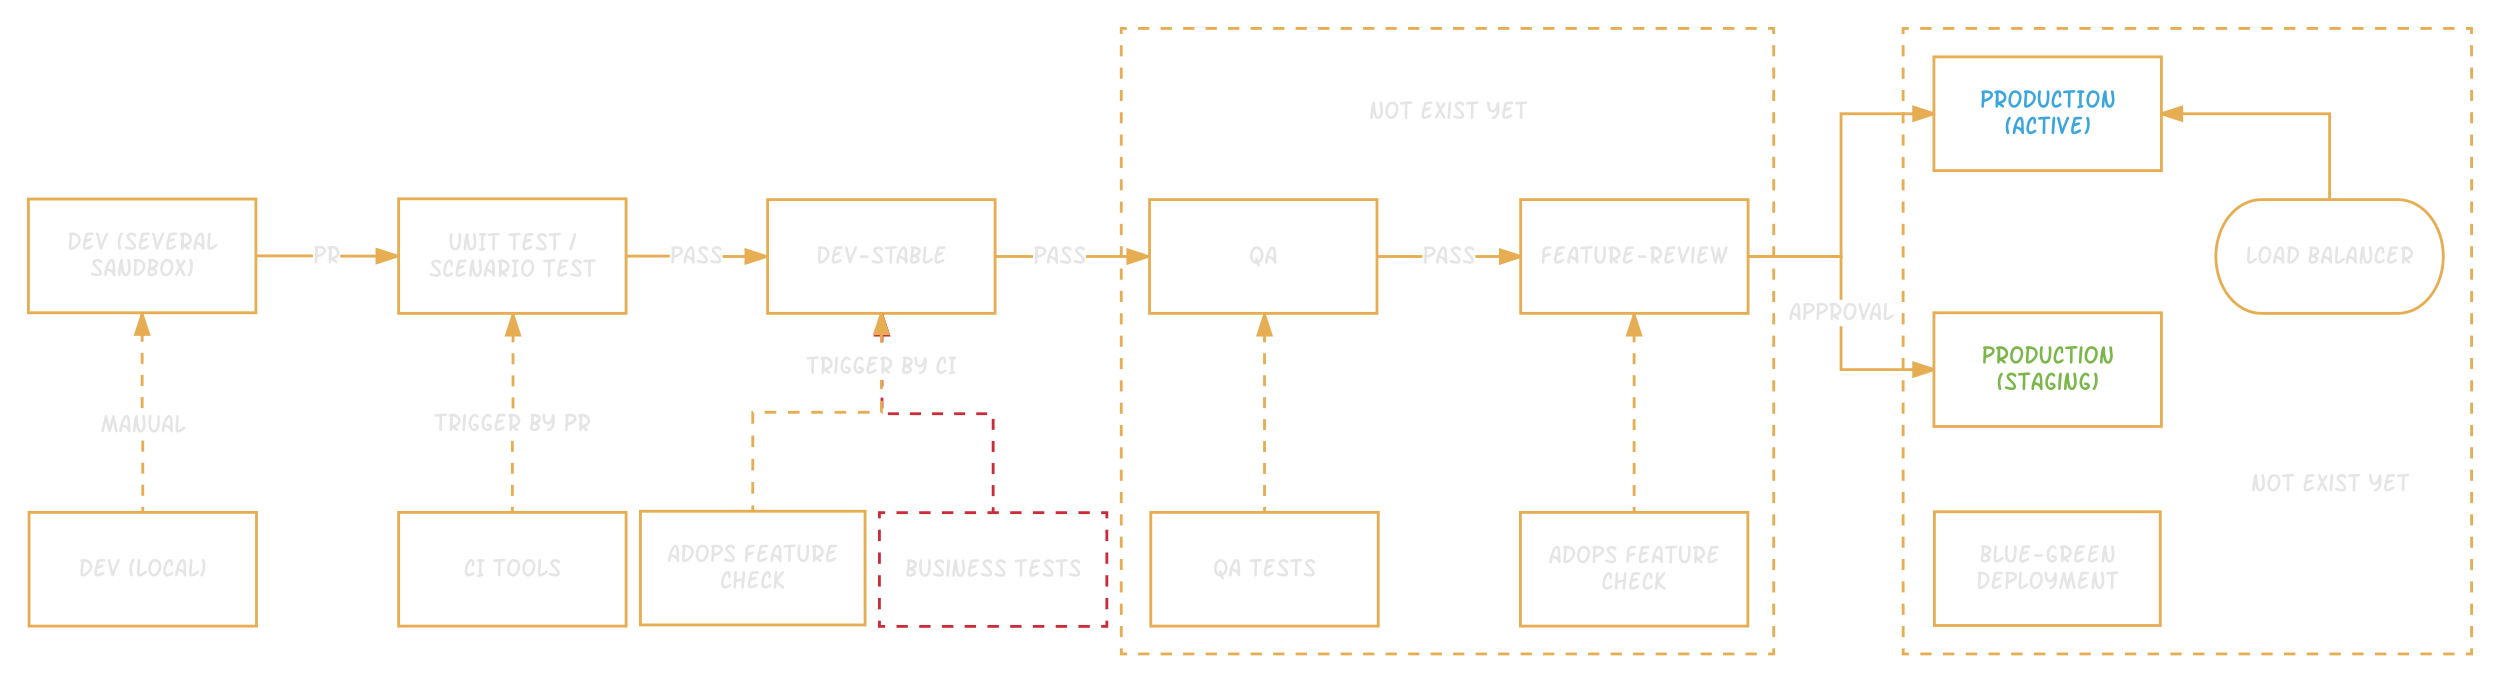 <svg xmlns="http://www.w3.org/2000/svg" xmlns:xlink="http://www.w3.org/1999/xlink" xmlns:lucid="lucid" width="1758.63" height="480"><g transform="translate(-1.369 -1.369)" lucid:page-tab-id="miXx32zx.Z2X"><path d="M790.1 21.37h459v440h-459z" fill="none"/><path d="M801.96 21.37h7.92m7.9 0h7.93m7.92 0h7.9m7.93 0h7.9m7.92 0h7.92m7.9 0h7.92m7.9 0h7.92m7.92 0h7.9m7.92 0h7.92m7.9 0h7.93m7.9 0h7.92m7.92 0h7.9m7.93 0h7.9m7.92 0h7.92m7.9 0h7.92m7.92 0h7.9m7.93 0h7.92m7.9 0h7.93m7.9 0h7.92m7.92 0h7.9m7.92 0h7.9m7.92 0h7.92m7.9 0h7.92m7.92 0h7.9m7.93 0h7.9m7.92 0h7.92m7.9 0h7.93m7.9 0h7.92m7.92 0h3.95v3.93m0 7.85V41m0 7.87v7.86m0 7.85v7.86m0 7.86v7.85m0 7.86v7.87m0 7.86v7.85m0 7.86v7.86m0 7.85V151m0 7.87v7.86m0 7.85v7.86m0 7.86v7.85m0 7.86v7.87m0 7.86v7.85m0 7.86v7.86m0 7.85V261m0 7.87v7.86m0 7.85v7.86m0 7.86v7.85m0 7.86v7.87m0 7.86v7.85m0 7.86v7.86m0 7.85V371m0 7.87v7.86m0 7.85v7.86m0 7.86v7.85m0 7.86v7.87m0 7.86v7.85m0 7.86v3.93h-3.96m-7.92 0h-7.9m-7.92 0h-7.92m-7.9 0h-7.93m-7.9 0h-7.92m-7.92 0h-7.9m-7.92 0h-7.9m-7.92 0h-7.92m-7.9 0h-7.92m-7.92 0h-7.9m-7.93 0h-7.9m-7.92 0h-7.92m-7.9 0h-7.92m-7.9 0h-7.92m-7.92 0h-7.9m-7.92 0h-7.92m-7.9 0h-7.92m-7.92 0h-7.9m-7.93 0h-7.9m-7.92 0h-7.92m-7.9 0h-7.92m-7.9 0h-7.92m-7.92 0h-7.9m-7.92 0h-7.92m-7.9 0h-7.93m-7.9 0h-7.92m-7.92 0h-7.9m-7.92 0h-7.9m-7.92 0h-7.92m-7.9 0h-3.97v-3.93m0-7.86v-7.85m0-7.86V426m0-7.85v-7.85m0-7.86v-7.86m0-7.85v-7.86m0-7.86v-7.85m0-7.85v-7.86m0-7.86v-7.85m0-7.86V316m0-7.85v-7.85m0-7.86v-7.86m0-7.85v-7.86m0-7.86v-7.85m0-7.85v-7.86m0-7.86v-7.85m0-7.86V206m0-7.85v-7.85m0-7.86v-7.86m0-7.85v-7.86m0-7.86v-7.85m0-7.85v-7.86m0-7.86v-7.85m0-7.86V96m0-7.85V80.3m0-7.86v-7.86m0-7.85v-7.86m0-7.86v-7.85m0-7.85v-3.93h3.95" stroke="#e7ad52" stroke-width="2" fill="none"/><path d="M1340.13 21.37H1740v440h-399.87z" fill="none"/><path d="M1352.13 21.37h8m8 0h8m8 0h8m7.98 0h8m8 0h8m8 0h8m8 0h8m8 0h8m8 0h7.98m8 0h8m8 0h8m8 0h8m7.98 0h8m8 0h8m8 0h8m8 0h8m7.98 0h8m8 0h8m8 0h8m8 0h8m7.98 0h8m8 0h8m8 0h8m8 0h7.98m8 0h4v3.93m0 7.85V41m0 7.87v7.86m0 7.85v7.86m0 7.86v7.85m0 7.86v7.87m0 7.86v7.85m0 7.86v7.86m0 7.85V151m0 7.87v7.86m0 7.85v7.86m0 7.86v7.85m0 7.86v7.87m0 7.86v7.85m0 7.86v7.86m0 7.85V261m0 7.87v7.86m0 7.85v7.86m0 7.86v7.85m0 7.86v7.87m0 7.86v7.85m0 7.86v7.86m0 7.85V371m0 7.87v7.86m0 7.85v7.86m0 7.86v7.85m0 7.86v7.87m0 7.86v7.85m0 7.86v3.93h-4m-8 0h-8m-8 0h-8m-8 0h-7.98m-8 0h-8m-8 0h-8m-8 0h-8m-7.98 0h-8m-8 0h-8m-8 0h-8m-8 0h-8m-7.98 0h-8m-8 0h-8m-8 0h-8m-8 0h-7.98m-8 0h-8m-8 0h-8m-8 0h-8m-8 0h-7.98m-8 0h-8m-8 0h-8m-8 0h-8m-7.98 0h-8m-8 0h-8m-8 0h-8m-8 0h-4v-3.93m0-7.86v-7.85m0-7.86V426m0-7.85v-7.85m0-7.86v-7.86m0-7.85v-7.86m0-7.86v-7.85m0-7.85v-7.86m0-7.86v-7.85m0-7.86V316m0-7.85v-7.85m0-7.86v-7.86m0-7.85v-7.86m0-7.86v-7.85m0-7.85v-7.86m0-7.86v-7.85m0-7.86V206m0-7.85v-7.85m0-7.86v-7.86m0-7.85v-7.86m0-7.86v-7.85m0-7.85v-7.86m0-7.86v-7.85m0-7.86V96m0-7.85V80.3m0-7.86v-7.86m0-7.85v-7.86m0-7.86v-7.85m0-7.85v-3.93h4M21.37 141.37h160v80h-160z" stroke="#e7ad52" stroke-width="2" fill="none"/><use xlink:href="#a" transform="matrix(1,0,0,1,26.369,146.369) translate(22.204 30.808)"/><use xlink:href="#b" transform="matrix(1,0,0,1,26.369,146.369) translate(56.64 30.808)"/><use xlink:href="#c" transform="matrix(1,0,0,1,26.369,146.369) translate(38.24 49.396)"/><path d="M281.8 141.24h160v80.57h-160z" stroke="#e7ad52" stroke-width="2" fill="none"/><use xlink:href="#d" transform="matrix(1,0,0,1,286.813,146.244) translate(29.741 31.308)"/><use xlink:href="#e" transform="matrix(1,0,0,1,286.813,146.244) translate(71.691 31.308)"/><use xlink:href="#f" transform="matrix(1,0,0,1,286.813,146.244) translate(114.573 31.308)"/><use xlink:href="#g" transform="matrix(1,0,0,1,286.813,146.244) translate(16.188 49.896)"/><use xlink:href="#h" transform="matrix(1,0,0,1,286.813,146.244) translate(96.221 49.896)"/><path d="M810.02 141.8h160v80h-160z" stroke="#e7ad52" stroke-width="2" fill="none"/><use xlink:href="#i" transform="matrix(1,0,0,1,815.018,146.813) translate(65.042 40.102)"/><path d="M1071.08 141.8h160v80h-160z" stroke="#e7ad52" stroke-width="2" fill="none"/><use xlink:href="#j" transform="matrix(1,0,0,1,1076.081,146.813) translate(8.999 40.102)"/><path d="M1361.8 41.37h160v80h-160z" stroke="#e7ad52" stroke-width="2" fill="none"/><use xlink:href="#k" transform="matrix(1,0,0,1,1366.813,46.369) translate(27.218 30.808)"/><use xlink:href="#l" transform="matrix(1,0,0,1,1366.813,46.369) translate(44.322 49.396)"/><path d="M1361.8 221.37h160v80h-160z" stroke="#e7ad52" stroke-width="2" fill="none"/><use xlink:href="#m" transform="matrix(1,0,0,1,1366.813,226.369) translate(28.405 30.808)"/><use xlink:href="#n" transform="matrix(1,0,0,1,1366.813,226.369) translate(38.754 49.396)"/><path d="M280.8 180.53v2h-40.08v-2zm-99.43 1.84v-2h40.1v2z" fill="#e7ad52"/><path fill="#e7ad52"/><path d="M280.8 181.53l-14.25 4.63v-9.27z" fill="#e7ad52"/><path d="M281.8 180.8v1.46l-16.25 5.28v-12.02zm-14.25 4l10.03-3.27-10.03-3.26z" fill="#e7ad52"/><use xlink:href="#o" transform="matrix(1,0,0,1,221.458,172.154) translate(0 14.396)"/><path d="M1001.9 182.8h-31.88v-2h31.9zm69.18 0h-31.9v-2h31.9z" fill="#e7ad52"/><path fill="#e7ad52"/><path d="M1071.08 181.8l-14.27 4.65v-9.27z" fill="#e7ad52"/><path d="M1071.08 180.76v2.1l-15.27 4.97V175.8zm-13.27 4.3l10.04-3.25-10.03-3.25z" fill="#e7ad52"/><use xlink:href="#p" transform="matrix(1,0,0,1,1001.912,172.519) translate(0 14.396)"/><path d="M1231.08 181.8h65.37V81.38h65.36" stroke="#e7ad52" stroke-width="2" fill="none"/><path fill="#e7ad52"/><path d="M1361.8 81.37L1347.56 86v-9.27z" fill="#e7ad52"/><path d="M1361.8 80.32v2.1l-15.25 4.96V75.36zm-13.25 4.3l10.03-3.25-10.03-3.26zM1297.45 260.37h64.36v2h-66.35V230.9h2zm0-48.07h-2v-29.5h-64.37v-2h66.37z" fill="#e7ad52"/><path fill="#e7ad52"/><path d="M1361.8 261.37l-14.25 4.63v-9.27z" fill="#e7ad52"/><path d="M1361.8 260.32v2.1l-15.25 4.96v-12.02zm-13.25 4.3l10.03-3.25-10.03-3.26z" fill="#e7ad52"/><use xlink:href="#q" transform="matrix(1,0,0,1,1259.485,212.297) translate(0 14.396)"/><path d="M541.37 141.8h160v80h-160z" stroke="#e7ad52" stroke-width="2" fill="none"/><use xlink:href="#r" transform="matrix(1,0,0,1,546.369,146.813) translate(29.108 40.102)"/><path d="M540.37 180.8v2h-30.7v-2zm-98.56 1.73v-2h30.7v2z" fill="#e7ad52"/><path fill="#e7ad52"/><path d="M540.37 181.8l-14.27 4.65v-9.27z" fill="#e7ad52"/><path d="M541.37 181.1v1.44l-16.27 5.3V175.8zm-14.27 3.97l10.03-3.26-10.03-3.25z" fill="#e7ad52"/><use xlink:href="#s" transform="matrix(1,0,0,1,472.511,172.377) translate(0 14.396)"/><path d="M728.07 182.8h-26.7v-2h26.7zm80.95 0h-43.68v-2h43.68z" fill="#e7ad52"/><path fill="#e7ad52"/><path d="M809.02 181.8l-14.27 4.65v-9.27z" fill="#e7ad52"/><path d="M810.02 181.1v1.44l-16.27 5.3V175.8zm-14.27 3.97l10.03-3.26-10.03-3.25z" fill="#e7ad52"/><use xlink:href="#p" transform="matrix(1,0,0,1,728.069,172.519) translate(0 14.396)"/><path d="M1688.13 141.8c17.68 0 32 17.92 32 40 0 22.1-14.32 40-32 40h-96c-17.67 0-32-17.9-32-40 0-22.08 14.33-40 32-40z" stroke="#e7ad52" stroke-width="2" fill="none"/><use xlink:href="#t" transform="matrix(1,0,0,1,1565.132,146.813) translate(15.867 40.102)"/><use xlink:href="#u" transform="matrix(1,0,0,1,1565.132,146.813) translate(59.268 40.102)"/><path d="M1640.13 141.8V81.38H1521.8" stroke="#e7ad52" stroke-width="2" fill="none"/><path fill="#e7ad52"/><path d="M1536.08 86l-14.27-4.63 14.28-4.64z" fill="#e7ad52"/><path d="M1537.08 87.38l-15.27-4.96v-2.1l15.28-4.96zm-12.03-6l10.03 3.25V78.1z" fill="#e7ad52"/><path d="M21.8 361.8h160v80h-160z" stroke="#e7ad52" stroke-width="2" fill="none"/><use xlink:href="#a" transform="matrix(1,0,0,1,26.813,366.813) translate(29.89 40.102)"/><use xlink:href="#v" transform="matrix(1,0,0,1,26.813,366.813) translate(64.326 40.102)"/><path d="M102.8 361.8h-2v-3.87h2zm0-11.64h-2v-7.78h2zm0-15.55h-2v-7.76h2zm0-15.53h-2v-7.77h2zm-.43-30.64h-2v-7.77h2zm0-15.55h-2v-7.77h2zm0-15.54h-2v-7.77h2zm0-15.54h-2v-7.77h2zm0-15.55h-2v-3.88h2z" fill="#e7ad52"/><path fill="#e7ad52"/><path d="M106 236.63h-9.27l4.64-14.26z" fill="#e7ad52"/><path d="M107.38 237.63H95.36l5.28-16.26h1.46zm-9.27-2h6.53l-3.26-10.02z" fill="#e7ad52"/><use xlink:href="#w" transform="matrix(1,0,0,1,71.821,291.188) translate(0 14.396)"/><path d="M281.8 361.8h160v80h-160z" stroke="#e7ad52" stroke-width="2" fill="none"/><use xlink:href="#x" transform="matrix(1,0,0,1,286.813,366.813) translate(40.723 40.102)"/><use xlink:href="#y" transform="matrix(1,0,0,1,286.813,366.813) translate(61.078 40.102)"/><path d="M362.8 361.8h-2v-3.86h2zm0-11.6h-2v-7.75h2zm0-15.5h-2v-7.75h2zm0-15.5h-2v-7.74h2zm.46-30.53h-2v-7.75h2zm0-15.5h-2v-7.74h2zm0-15.5h-2v-7.74h2zm0-15.48h-2v-7.76h2zm0-15.5h-2v-3.88h2z" fill="#e7ad52"/><path fill="#e7ad52"/><path d="M366.9 237.1h-9.28l4.64-14.28z" fill="#e7ad52"/><path d="M368.27 238.1h-12.02l5.28-16.3h1.45zm-9.27-2h6.52l-3.26-10.04z" fill="#e7ad52"/><use xlink:href="#z" transform="matrix(1,0,0,1,306.653,290.271) translate(0 14.396)"/><use xlink:href="#A" transform="matrix(1,0,0,1,306.653,290.271) translate(66.577 14.396)"/><use xlink:href="#B" transform="matrix(1,0,0,1,306.653,290.271) translate(91.055 14.396)"/><path d="M620 362h160v80H620z" fill="none"/><path d="M632 362h8m8 0h8m8 0h8m8 0h8m8 0h8m8 0h8m8 0h8m8 0h8m8 0h8m8 0h4v4m0 8v8m0 8v8m0 8v8m0 8v8m0 8v4h-4m-8 0h-8m-8 0h-8m-8 0h-8m-8 0h-8m-8 0h-8m-8 0h-8m-8 0h-8m-8 0h-8m-8 0h-8m-8 0h-4v-4m0-8v-8m0-8v-8m0-8v-8m0-8v-8m0-8v-4h4" stroke="#c92d39" stroke-width="2" fill="none"/><use xlink:href="#C" transform="matrix(1,0,0,1,625,367) translate(12.91 40.102)"/><use xlink:href="#D" transform="matrix(1,0,0,1,625,367) translate(89.902 40.102)"/><path d="M701 362h-2v-3.88h2zm0-11.64h-2v-7.77h2zm0-15.53h-2v-7.76h2zm0-15.53h-2v-7.76h2zm0-15.52h-2V296h2zm-5.16-10.37h-7.76v-2h7.76zm-15.52 0h-7.77v-2h7.77zm-15.53 0h-7.77v-2h7.76zm-15.54 0h-7.76v-2h7.76zm-15.52 0h-7.77v-2h7.77zm-10.93-4.6h-2v-7.76h2zm0-15.52h-2v-4.64h2zm0-23.23h-2V250h2zm0-7.83h-2v-7.76h2zm0-15.52h-2v-3.9h2z" fill="#c92d39"/><path fill="#c92d39"/><path d="M626.45 237.08h-9.27l4.63-14.27z" fill="#c92d39"/><path d="M627.83 238.08H615.8l5.3-16.27h1.44zm-9.28-2h6.52l-3.26-10.03z" fill="#c92d39"/><path d="M810.9 361.8h160v80h-160z" stroke="#e7ad52" stroke-width="2" fill="none"/><use xlink:href="#E" transform="matrix(1,0,0,1,815.907,366.813) translate(38.811 40.102)"/><use xlink:href="#F" transform="matrix(1,0,0,1,815.907,366.813) translate(64.018 40.102)"/><path d="M890.9 361.8v-139" fill="none"/><path d="M890.9 361.8v-3.85m0-7.72v-7.72m0-7.7v-7.74m0-7.72v-7.72m0-7.72v-7.73m0-7.72v-7.72m0-7.72v-7.7m0-7.74v-7.72m0-7.72v-7.72m0-7.73v-3.86" stroke="#e7ad52" stroke-width="2" fill="none"/><path fill="#e7ad52"/><path d="M895.54 237.08h-9.27l4.64-14.27z" fill="#e7ad52"/><path d="M896.92 238.08H884.9l5.28-16.27h1.45zm-9.27-2h6.52l-3.26-10.03z" fill="#e7ad52"/><path d="M1070.9 361.8h160v80h-160z" stroke="#e7ad52" stroke-width="2" fill="none"/><use xlink:href="#G" transform="matrix(1,0,0,1,1075.907,366.813) translate(14.799 30.808)"/><use xlink:href="#H" transform="matrix(1,0,0,1,1075.907,366.813) translate(68.615 30.808)"/><use xlink:href="#I" transform="matrix(1,0,0,1,1075.907,366.813) translate(51.942 49.396)"/><path d="M1150.9 361.8v-139" fill="none"/><path d="M1150.9 361.8v-3.85m0-7.72v-7.72m0-7.7v-7.74m0-7.72v-7.72m0-7.72v-7.73m0-7.72v-7.72m0-7.72v-7.7m0-7.74v-7.72m0-7.72v-7.72m0-7.73v-3.86" stroke="#e7ad52" stroke-width="2" fill="none"/><path fill="#e7ad52"/><path d="M1155.54 237.08h-9.27l4.64-14.27z" fill="#e7ad52"/><path d="M1156.92 238.08h-12.02l5.28-16.27h1.45zm-9.27-2h6.52l-3.26-10.03z" fill="#e7ad52"/><path d="M1362.13 361.37h158.9v80h-158.9z" stroke="#e7ad52" stroke-width="2" fill="none"/><g><use xlink:href="#J" transform="matrix(1,0,0,1,1367.132,366.369) translate(26.538 30.808)"/><use xlink:href="#K" transform="matrix(1,0,0,1,1367.132,366.369) translate(24.341 49.396)"/></g><path d="M940.65 39h158.9v82h-158.9z" fill="none"/><g><use xlink:href="#L" transform="matrix(1,0,0,1,945.649,44) translate(18.637 41.102)"/><use xlink:href="#M" transform="matrix(1,0,0,1,945.649,44) translate(54.672 41.102)"/><use xlink:href="#N" transform="matrix(1,0,0,1,945.649,44) translate(101.201 41.102)"/></g><path d="M451.9 361h158v80h-158z" stroke="#e7ad52" stroke-width="2" fill="none"/><g><use xlink:href="#G" transform="matrix(1,0,0,1,456.907,366) translate(13.799 30.808)"/><use xlink:href="#H" transform="matrix(1,0,0,1,456.907,366) translate(67.615 30.808)"/><use xlink:href="#I" transform="matrix(1,0,0,1,456.907,366) translate(50.942 49.396)"/></g><path d="M531.9 361h-2v-4.1h2zm0-12.3h-2v-8.2h2zm0-16.4h-2v-8.2h2zm0-16.4h-2v-8.2h2zm-.87-24.5h.88v8.1h-2v-9.1h1.13zm16.4 1h-8.2v-2h8.2zm16.4 0h-8.2v-2h8.2zm16.4 0h-8.2v-2h8.2zm16.4 0h-8.2v-2h8.2zm16.42 0h-8.2v-2h8.2zm9.32 0h-1.12v-1h-.88v-8.07h2zm0-17.28h-2v-6.48h2zm0-32.8h-2v-8.2h2zm0-16.4h-2v-4.1h2z" fill="#e7ad52"/><path fill="#e7ad52"/><path d="M626 236.08h-9.27l4.64-14.27z" fill="#e7ad52"/><path d="M627.38 237.08h-12.02l4.96-15.27h2.1zm-9.27-2h6.53l-3.26-10.03z" fill="#e7ad52"/><g><use xlink:href="#z" transform="matrix(1,0,0,1,568.31,250.047) translate(0 14.396)"/><use xlink:href="#A" transform="matrix(1,0,0,1,568.31,250.047) translate(66.577 14.396)"/><use xlink:href="#O" transform="matrix(1,0,0,1,568.31,250.047) translate(91.055 14.396)"/></g><path d="M1561.1 301H1720v82h-158.9z" fill="none"/><g><use xlink:href="#L" transform="matrix(1,0,0,1,1566.111,306) translate(18.637 41.102)"/><use xlink:href="#M" transform="matrix(1,0,0,1,1566.111,306) translate(54.672 41.102)"/><use xlink:href="#N" transform="matrix(1,0,0,1,1566.111,306) translate(101.201 41.102)"/></g><defs><path fill="#e5e5e5" d="M387-1365c369 0 678 217 678 573 0 172-83 346-249 522C647-90 478 0 307 0 194 0 137-80 137-239c0-257 30-558 68-915-53-11-80-43-80-95 0-56 32-93 97-108 26-6 81-8 165-8zm21 204c-15 76-47 491-72 917 0 13 1 27 2 41 116-22 231-92 346-210 120-123 180-241 180-355-1-196-67-277-209-343-74-35-157-50-247-50" id="P"/><path fill="#e5e5e5" d="M369 0C201 0 119-119 119-294c0-119 26-272 77-457 80-290 99-377 125-524 7-13 27-26 60-41 71-33 211-49 419-49 129 0 193 36 193 107 0 50-48 105-99 101-142-10-258-9-397 20-11 59-34 158-69 297 146-57 246-85 301-85 53 0 100 43 100 96 0 43-23 80-73 99-127 49-178 54-389 129-29 119-44 224-44 314 0 58 10 87 30 87 66 0 151-30 256-90s173-91 205-91c50 0 101 49 101 99 0 30-19 57-51 87C794-129 500 0 369 0" id="Q"/><path fill="#e5e5e5" d="M925-1365c52 0 103 46 101 97 0 23-38 113-113 270-125 261-227 519-304 774-21 71-38 117-49 139-29 57-63 85-104 85-109-1-156-321-181-456-30-165-184-659-203-805-7-52 44-104 97-104 40 0 72 25 99 73 46 84 66 250 92 370 23 106 68 262 121 471 71-167 173-418 306-754 20-51 35-86 46-104 25-37 55-56 92-56" id="R"/><g id="a"><use transform="matrix(0.009,0,0,0.009,0,0)" xlink:href="#P"/><use transform="matrix(0.009,0,0,0.009,9.958,0)" xlink:href="#Q"/><use transform="matrix(0.009,0,0,0.009,19.74,0)" xlink:href="#R"/></g><path fill="#e5e5e5" d="M430-1365c53 0 103 46 101 99 6 2-144 293-135 283-45 115-67 263-67 445 0 89 34 260 81 437C412-48 357 0 305 0 176 0 126-356 126-531c0-295 57-536 171-723 45-74 89-111 133-111" id="S"/><path fill="#e5e5e5" d="M196-1063c0-251 371-378 608-255 71 37 119 87 150 151 35 73-14 152-87 150-26 0-63-25-111-73s-102-72-162-72c-72 0-200 37-200 99 0 43 47 111 142 203 145 142 234 232 266 271 95 116 142 225 142 328C944-95 791 0 613 0 494 0 170-60 118-111c-29-29-48-55-48-87-1-69 67-120 140-92h-2c162 59 305 89 429 89 69 0 104-25 104-75 0-69-47-151-142-245-86-86-177-167-261-254-98-100-142-199-142-288" id="T"/><path fill="#e5e5e5" d="M432-1365c342 0 623 232 623 568 0 219-132 374-395 466 145 90 217 167 217 230 0 52-52 98-104 96-17 0-39-10-66-29-90-65-203-166-304-203v78C403-53 368 0 299 0c-53 0-99-44-99-97v-374c17-145 25-361 25-650-2 5-10 7-24 7-53 2-99-46-99-99 0-112 194-152 330-152zm257 786c221-128 209-317 21-469-89-71-178-111-268-119-1 97-2 329-2 698 90-27 172-66 249-110" id="U"/><path fill="#e5e5e5" d="M922-654c-9 182 20 369 29 555 5 90-140 139-183 58-2-3-13-31-31-85-54-160-191-263-414-306-19 75-30 243-58 360-12 50-51 72-98 72-55 0-99-53-99-108 1-366 195-896 360-1117 69-92 141-140 222-140 182 0 273 207 273 621 0 19 1 49-1 90zM724-476v-400c-20-103-13-145-35-225-11-40-25-60-40-60-32 0-83 65-154 195-56 103-99 215-130 336 137 27 256 79 359 154" id="V"/><path fill="#e5e5e5" d="M759-451c68-46 151 19 151 87 0 27-17 54-48 86C767-182 491 0 329 0 186 0 114-109 114-326c0-169 46-507 46-695 0-139-8-341 120-344 53-2 103 46 101 99-4-2-27 472-40 636-16 198-27 312-27 343 0 57 11 86 32 86 61 0 169-62 325-185 19-16 49-38 88-65" id="W"/><g id="b"><use transform="matrix(0.009,0,0,0.009,0,0)" xlink:href="#S"/><use transform="matrix(0.009,0,0,0.009,5.52,0)" xlink:href="#T"/><use transform="matrix(0.009,0,0,0.009,14.924,0)" xlink:href="#Q"/><use transform="matrix(0.009,0,0,0.009,24.706,0)" xlink:href="#R"/><use transform="matrix(0.009,0,0,0.009,34.11,0)" xlink:href="#Q"/><use transform="matrix(0.009,0,0,0.009,43.893,0)" xlink:href="#U"/><use transform="matrix(0.009,0,0,0.009,53.719,0)" xlink:href="#V"/><use transform="matrix(0.009,0,0,0.009,63.105,0)" xlink:href="#W"/></g><path fill="#e5e5e5" d="M829-1263c0-55 42-106 96-102 141 10 133 224 150 372 25 219 36 341 36 365 0 117-18 227-55 328C983-97 875 5 732 5 532 5 402-187 343-570c-16 123-24 243-24 360C319-70 282 0 207 0c-53 0-99-44-99-97 0-315 85-1025 186-1197 27-46 56-71 93-71 53 0 88 33 105 99 5 21 8 92 8 213 0 153 26 313 55 481 43 253 101 379 172 379 116 0 183-303 183-438 0-120-81-513-81-632" id="X"/><path fill="#e5e5e5" d="M111-254c0-80 75-479 73-483 3-23 17-167 40-434-41-20-62-51-62-94 0-67 48-100 145-100 431 0 647 127 647 380 0 161-86 280-258 359 120 81 180 177 180 290 0 173-116 256-272 302C530-12 459 0 391 0 204 0 111-85 111-254zm642-722c0-105-210-177-326-186-9 140-24 282-43 426 246-59 369-139 369-240zm-77 638c-27-89-136-153-326-193-27 162-48 229-34 323 82 18 157 3 237-24 75-26 116-61 123-106" id="Y"/><path fill="#e5e5e5" d="M609-1364c323 0 519 229 519 557 0 183-51 357-152 522C860-95 716 0 544 0 271 0 97-283 97-570c0-191 38-362 113-512 95-188 228-282 399-282zm319 550c0-231-116-347-349-347-81 0-151 81-210 243-48 132-72 248-72 348 0 161 47 272 142 333 35 23 69 34 100 34 113 0 208-76 287-229 68-131 102-258 102-382" id="Z"/><path fill="#e5e5e5" d="M172-1273c0-51 55-92 106-92 37 0 64 24 92 68 37 59 126 327 147 375 45-73 86-148 133-220 69-105 130-155 174-155 52 0 105 52 103 104-20 75-241 385-311 490 18 36 85 160 200 372 65 118 97 196 97 234 1 55-42 97-97 97-43 0-105-70-183-212-15-28-60-122-136-281-43 69-136 292-221 411-25 35-56 50-87 50-84 0-113-73-88-151 12-39 108-216 290-529-146-314-219-501-219-561" id="aa"/><path fill="#e5e5e5" d="M218-1263c0-53 53-102 105-102 66 0 117 71 145 216 71 369 11 792-142 1038C281-38 239 0 196 0 144 0 87-46 92-99c2-26 67-122 87-155 105-188 159-578 72-860-24-76-33-126-33-149" id="ab"/><g id="c"><use transform="matrix(0.009,0,0,0.009,0,0)" xlink:href="#T"/><use transform="matrix(0.009,0,0,0.009,9.404,0)" xlink:href="#V"/><use transform="matrix(0.009,0,0,0.009,18.791,0)" xlink:href="#X"/><use transform="matrix(0.009,0,0,0.009,29.549,0)" xlink:href="#P"/><use transform="matrix(0.009,0,0,0.009,39.507,0)" xlink:href="#Y"/><use transform="matrix(0.009,0,0,0.009,48.63,0)" xlink:href="#Z"/><use transform="matrix(0.009,0,0,0.009,58.992,0)" xlink:href="#aa"/><use transform="matrix(0.009,0,0,0.009,67.975,0)" xlink:href="#ab"/></g><path fill="#e5e5e5" d="M806-1260c0-54 39-105 95-105 43 0 76 24 99 73 18 39 27 131 27 277 0 274-20 484-61 631C894-128 756 0 553 0 384 0 262-90 188-270c-51-126-77-289-77-488 0-289 18-467 53-534 26-49 59-73 99-73 53 0 105 52 99 104-14 128-48 300-48 513 0 128 14 239 41 332 41 144 108 216 201 216 105 0 180-98 226-293 29-124 44-265 44-422 0-66-20-279-20-345" id="ac"/><path fill="#e5e5e5" d="M828-1263c0-55 41-106 95-102 140 10 133 224 150 372 25 219 36 341 36 365 0 117-18 227-54 328C982-97 873 5 730 5 530 5 400-187 341-570c-16 123-24 243-24 360C317-70 280 0 205 0c-53 0-99-44-99-97 0-314 85-1024 186-1197 27-46 56-71 94-71 52 0 87 33 104 99 5 21 8 92 8 213 0 153 26 313 55 481 43 253 101 379 172 379 116 0 183-303 183-438 0-120-80-513-80-632" id="ad"/><path fill="#e5e5e5" d="M203-1149c-53 2-102-44-102-97 0-81 83-121 249-121 26 1 80 3 114 2 148 0 222 37 222 111 0 53-48 102-101 100-20 0-52-3-97-8-28 489-22 541-22 947 76-15 142 28 142 94 0 49-23 87-72 99-75 18-199 39-326 61-50 9-91-53-91-102 0-61 53-101 159-120-24-480-18-487 7-976-34 7-61 10-82 10" id="ae"/><path fill="#e5e5e5" d="M46-1227c0-128 188-119 328-120 79-1 391-35 488-35 99 0 148 35 148 105 0 65-48 98-145 98-76 0-153 3-232 8 1 179-14 796-13 976C622-79 604-4 510 0c-53 2-99-44-99-97v-270c21-312 24-505 22-785-143 13-240 20-291 20-64 0-96-32-96-95" id="af"/><g id="d"><use transform="matrix(0.009,0,0,0.009,0,0)" xlink:href="#ac"/><use transform="matrix(0.009,0,0,0.009,9.993,0)" xlink:href="#ad"/><use transform="matrix(0.009,0,0,0.009,20.716,0)" xlink:href="#ae"/><use transform="matrix(0.009,0,0,0.009,27.378,0)" xlink:href="#af"/></g><path fill="#e5e5e5" d="M362 0C195 0 113-120 113-294c0-119 25-272 76-457 80-290 99-377 125-524 7-13 27-26 60-41 71-33 211-49 420-49 128 0 192 36 192 107 0 50-48 105-99 101-142-10-258-9-397 20-11 59-33 158-68 297 145-57 245-85 300-85 53 0 101 43 101 96 0 43-23 79-74 99-127 49-178 54-389 129-29 119-44 224-44 314 0 58 10 87 30 87 66 0 151-30 256-90s173-91 205-91c51 0 101 49 101 99 0 30-19 57-51 87C788-129 492 0 362 0" id="ag"/><path fill="#e5e5e5" d="M196-1063c0-251 371-378 608-255 71 37 119 87 150 151 35 73-14 152-87 150-26 0-63-25-111-73s-102-72-162-72c-72 0-200 37-200 99 0 43 47 111 142 203 145 142 234 232 266 271 95 116 142 225 142 328C944-95 791 0 613 0 494 0 170-60 118-111c-29-29-48-55-48-87-1-69 67-120 140-92h-2c162 59 305 89 429 89 69 0 104-25 104-75 0-69-47-151-142-245-86-86-177-167-261-254-98-100-142-199-142-288" id="ah"/><g id="e"><use transform="matrix(0.009,0,0,0.009,0,0)" xlink:href="#af"/><use transform="matrix(0.009,0,0,0.009,9.281,0)" xlink:href="#ag"/><use transform="matrix(0.009,0,0,0.009,18.923,0)" xlink:href="#ah"/><use transform="matrix(0.009,0,0,0.009,28.31,0)" xlink:href="#af"/></g><path fill="#e5e5e5" d="M497-1365c50 0 101 53 99 102C621-1286 247-19 246-72c-25 48-57 72-94 72C103 0 48-41 48-92c0-33 18-110 53-231 48-167 138-465 271-894 5-16 12-40 26-72 22-51 56-76 99-76" id="ai"/><use transform="matrix(0.009,0,0,0.009,0,0)" xlink:href="#ai" id="f"/><path fill="#e5e5e5" d="M768-362c52-3 102 50 102 101 0 27-17 56-47 89C758-102 542 0 413 0 205 0 76-203 79-422c3-220 72-486 151-640 103-201 221-303 359-303 167 0 251 128 251 385 0 123-35 185-106 185-48 0-101-46-99-94 2-77 27-279-39-278-99 4-207 230-243 339-48 149-75 282-75 401 0 146 56 219 169 219 45 0 105-26 180-77s122-77 141-77" id="aj"/><path fill="#e5e5e5" d="M920-744c0 218 15 427 27 645 5 89-139 139-182 58-3-3-13-32-31-85-53-161-192-263-415-306-18 75-30 243-58 360-12 50-50 72-97 72-56 0-99-53-99-108 1-367 194-896 360-1117 69-92 141-140 222-140 182 0 273 207 273 621zM720-476v-400c-19-103-12-145-34-225-11-40-25-60-41-60-32 0-83 65-153 195-56 103-99 215-130 336 137 27 256 79 358 154" id="ak"/><path fill="#e5e5e5" d="M430-1365c342 0 623 231 623 568 0 219-131 374-394 466 145 90 217 167 217 230 0 52-53 98-105 96-17 0-39-10-66-29-90-66-201-166-304-203v78C401-53 366 0 297 0c-53 0-99-44-99-97v-374c17-145 26-361 26-650-3 5-11 7-24 7-53 2-99-46-99-99 0-112 193-152 329-152zm258 786c221-128 209-317 20-469-89-71-178-111-268-119-1 97-1 329-1 698 89-27 172-65 249-110" id="al"/><path fill="#e5e5e5" d="M608-1364c322 0 518 229 518 557 0 183-50 357-151 522C858-95 714 0 543 0 269 0 96-283 96-570c0-191 37-362 112-512 94-188 228-282 400-282zm319 550c0-231-117-347-350-347-81 0-151 81-210 243-48 132-72 248-72 348 0 161 47 272 142 333 35 23 69 34 101 34 113 0 207-77 286-229 68-131 103-258 103-382" id="am"/><g id="g"><use transform="matrix(0.009,0,0,0.009,0,0)" xlink:href="#ah"/><use transform="matrix(0.009,0,0,0.009,9.387,0)" xlink:href="#aj"/><use transform="matrix(0.009,0,0,0.009,17.789,0)" xlink:href="#ag"/><use transform="matrix(0.009,0,0,0.009,27.431,0)" xlink:href="#ad"/><use transform="matrix(0.009,0,0,0.009,38.153,0)" xlink:href="#ak"/><use transform="matrix(0.009,0,0,0.009,47.435,0)" xlink:href="#al"/><use transform="matrix(0.009,0,0,0.009,57.384,0)" xlink:href="#ae"/><use transform="matrix(0.009,0,0,0.009,64.046,0)" xlink:href="#am"/></g><g id="h"><use transform="matrix(0.009,0,0,0.009,0,0)" xlink:href="#af"/><use transform="matrix(0.009,0,0,0.009,9.281,0)" xlink:href="#ag"/><use transform="matrix(0.009,0,0,0.009,18.923,0)" xlink:href="#ah"/><use transform="matrix(0.009,0,0,0.009,28.31,0)" xlink:href="#af"/></g><path fill="#e5e5e5" d="M582-1365c328 0 553 334 548 674-5 286-154 533-352 633 45 103 67 168 67 196 0 50-51 99-101 99-68 0-121-80-159-239C263 29 70-294 70-614c0-177 41-339 123-487 98-176 228-264 389-264zM712-253c124-77 218-243 218-438-1-192-95-350-215-432-274-186-445 261-445 512 0 181 102 372 242 406-39-95-58-155-58-179 0-50 50-99 101-99 61 0 114 77 157 230" id="an"/><g id="i"><use transform="matrix(0.009,0,0,0.009,0,0)" xlink:href="#an"/><use transform="matrix(0.009,0,0,0.009,10.635,0)" xlink:href="#ak"/></g><path fill="#e5e5e5" d="M96-101c0-144 39-657 39-763 0-78 7-179 29-235 46-116 122-195 235-232 69-23 183-34 342-34 78 0 117 33 117 99 0 83-48 100-162 100-195-1-310 48-343 145-25 71-17 206-22 302 195-81 317-121 367-121 54 0 101 56 101 110 0 37-23 69-72 88-119 47-231 77-408 144-4 132 4 298-24 397C276-34 245 0 196 0 146 0 96-50 96-101" id="ao"/><path fill="#e5e5e5" d="M46-1227c0-128 188-119 328-120 79-1 391-35 488-35 99 0 148 35 148 105 0 65-48 98-145 98-76 0-153 3-232 8 1 179-14 796-13 976C622-79 604-4 510 0c-53 2-99-44-99-97v-270c21-312 24-505 22-785-143 13-240 20-291 20-64 0-96-32-96-95" id="ap"/><path fill="#e5e5e5" d="M807-1260c0-54 40-105 96-105 43 0 76 24 99 73 18 39 27 131 27 277 0 274-20 485-61 631C895-128 757 0 555 0 385 0 262-90 189-270c-51-126-76-289-76-488 0-289 18-467 53-534 26-49 59-73 99-73 52 0 105 52 99 104-14 128-48 300-48 513 0 128 14 239 41 332 41 144 108 216 201 216 105 0 179-98 225-293 29-124 45-265 45-422 0-66-21-279-21-345" id="aq"/><path fill="#e5e5e5" d="M777-672c57 0 100 48 100 105 0 58-42 105-100 104-73-2-320 16-393 16-130 0-195-37-195-111 0-50 47-104 98-104 25 0 103 5 128 5 66 0 296-15 362-15" id="ar"/><path fill="#e5e5e5" d="M270-1365c53 0 101 46 100 99-5 357-80 777-80 1073C290-64 254 0 183 0 132 0 82-50 82-101c0-298 47-662 55-976 2-76 19-138 34-189 19-66 52-99 99-99" id="as"/><path fill="#e5e5e5" d="M1319-1365c51 0 104 50 101 100-10 151-188 568-251 746-42 119-107 332-145 435-41 112-162 111-205 2-9-23-20-69-34-138-17-86-44-213-77-384-29 121-72 278-128 471-24 85-42 143-123 143-41 0-71-22-90-66-8-19-18-59-29-120-39-219-218-896-246-1087-8-52 44-102 97-102 45 0 77 25 99 73 7 15 12 53 23 113 33 173 101 434 160 701 72-277 121-491 147-642 10-57 21-94 27-114 29-93 161-81 184 7 6 22 11 66 11 133 0 150 43 362 100 635l239-724c8-25 20-62 43-109 25-50 60-73 97-73" id="at"/><g id="j"><use transform="matrix(0.009,0,0,0.009,0,0)" xlink:href="#ao"/><use transform="matrix(0.009,0,0,0.009,8.341,0)" xlink:href="#Q"/><use transform="matrix(0.009,0,0,0.009,18.123,0)" xlink:href="#V"/><use transform="matrix(0.009,0,0,0.009,27.51,0)" xlink:href="#ap"/><use transform="matrix(0.009,0,0,0.009,36.809,0)" xlink:href="#aq"/><use transform="matrix(0.009,0,0,0.009,46.828,0)" xlink:href="#U"/><use transform="matrix(0.009,0,0,0.009,56.804,0)" xlink:href="#Q"/><use transform="matrix(0.009,0,0,0.009,66.586,0)" xlink:href="#ar"/><use transform="matrix(0.009,0,0,0.009,76.008,0)" xlink:href="#U"/><use transform="matrix(0.009,0,0,0.009,85.983,0)" xlink:href="#Q"/><use transform="matrix(0.009,0,0,0.009,95.766,0)" xlink:href="#R"/><use transform="matrix(0.009,0,0,0.009,105.17,0)" xlink:href="#as"/><use transform="matrix(0.009,0,0,0.009,109.081,0)" xlink:href="#Q"/><use transform="matrix(0.009,0,0,0.009,118.863,0)" xlink:href="#at"/></g><path fill="#3aa6dd" d="M488-1365c273 0 550 113 550 360 0 140-81 265-244 374-130 87-276 146-439 180-8 56-16 299-32 372-12 53-47 79-94 79-53 0-99-48-99-101 0-200 54-864 49-1044-37-23-56-56-56-99 0-39 25-69 73-90s145-31 292-31zm348 355c0-132-280-161-454-151-1 136-1 303-1 501 100-31 192-72 276-122 119-70 179-146 179-228" id="au"/><path fill="#3aa6dd" d="M430-1365c342 0 623 231 623 568 0 219-131 374-394 466 145 90 217 167 217 230 0 52-53 98-105 96-17 0-39-10-66-29-90-66-201-166-304-203v78C401-53 366 0 297 0c-53 0-99-44-99-97v-374c17-145 26-361 26-650-3 5-11 7-24 7-53 2-99-46-99-99 0-112 193-152 329-152zm258 786c221-128 209-317 20-469-89-71-178-111-268-119-1 97-1 329-1 698 89-27 172-65 249-110" id="av"/><path fill="#3aa6dd" d="M608-1364c322 0 518 229 518 557 0 183-50 357-151 522C858-95 714 0 543 0 269 0 96-283 96-570c0-191 37-362 112-512 94-188 228-282 400-282zm319 550c0-231-117-347-350-347-81 0-151 81-210 243-48 132-72 248-72 348 0 161 47 272 142 333 35 23 69 34 101 34 113 0 207-77 286-229 68-131 103-258 103-382" id="aw"/><path fill="#3aa6dd" d="M379-1365c368 0 677 218 677 573 0 172-83 346-249 522C639-90 470 0 299 0 185 0 128-80 128-239c0-257 31-558 68-915-53-11-80-43-80-95 0-56 32-93 97-108 26-6 82-8 166-8zm20 204c-15 77-48 489-71 917 0 13 0 27 1 41 116-22 232-92 347-210 119-123 179-241 179-355-1-195-66-277-208-343-75-35-158-50-248-50" id="ax"/><path fill="#3aa6dd" d="M806-1260c0-54 39-105 95-105 43 0 76 24 99 73 18 39 27 131 27 277 0 274-20 484-61 631C894-128 756 0 553 0 384 0 262-90 188-270c-51-126-77-289-77-488 0-289 18-467 53-534 26-49 59-73 99-73 53 0 105 52 99 104-14 128-48 300-48 513 0 128 14 239 41 332 41 144 108 216 201 216 105 0 180-98 226-293 29-124 44-265 44-422 0-66-20-279-20-345" id="ay"/><path fill="#3aa6dd" d="M768-362c52-3 102 50 102 101 0 27-17 56-47 89C758-102 542 0 413 0 205 0 76-203 79-422c3-220 72-486 151-640 103-201 221-303 359-303 167 0 251 128 251 385 0 123-35 185-106 185-48 0-101-46-99-94 2-77 27-279-39-278-99 4-207 230-243 339-48 149-75 282-75 401 0 146 56 219 169 219 45 0 105-26 180-77s122-77 141-77" id="az"/><path fill="#3aa6dd" d="M46-1227c0-128 188-119 328-120 79-1 391-35 488-35 99 0 148 35 148 105 0 65-48 98-145 98-76 0-153 3-232 8 1 179-14 796-13 976C622-79 604-4 510 0c-53 2-99-44-99-97v-270c21-312 24-505 22-785-143 13-240 20-291 20-64 0-96-32-96-95" id="aA"/><path fill="#3aa6dd" d="M203-1149c-53 2-102-44-102-97 0-81 83-121 249-121 26 1 80 3 114 2 148 0 222 37 222 111 0 53-48 102-101 100-20 0-52-3-97-8-28 489-22 541-22 947 76-15 142 28 142 94 0 49-23 87-72 99-75 18-199 39-326 61-50 9-91-53-91-102 0-61 53-101 159-120-24-480-18-487 7-976-34 7-61 10-82 10" id="aB"/><path fill="#3aa6dd" d="M828-1263c0-55 41-106 95-102 140 10 133 224 150 372 25 219 36 341 36 365 0 117-18 227-54 328C982-97 873 5 730 5 530 5 400-187 341-570c-16 123-24 243-24 360C317-70 280 0 205 0c-53 0-99-44-99-97 0-314 85-1024 186-1197 27-46 56-71 94-71 52 0 87 33 104 99 5 21 8 92 8 213 0 153 26 313 55 481 43 253 101 379 172 379 116 0 183-303 183-438 0-120-80-513-80-632" id="aC"/><g id="k"><use transform="matrix(0.009,0,0,0.009,0,0)" xlink:href="#au"/><use transform="matrix(0.009,0,0,0.009,9.316,0)" xlink:href="#av"/><use transform="matrix(0.009,0,0,0.009,19.266,0)" xlink:href="#aw"/><use transform="matrix(0.009,0,0,0.009,29.962,0)" xlink:href="#ax"/><use transform="matrix(0.009,0,0,0.009,39.806,0)" xlink:href="#ay"/><use transform="matrix(0.009,0,0,0.009,49.799,0)" xlink:href="#az"/><use transform="matrix(0.009,0,0,0.009,58.201,0)" xlink:href="#aA"/><use transform="matrix(0.009,0,0,0.009,67.482,0)" xlink:href="#aB"/><use transform="matrix(0.009,0,0,0.009,74.145,0)" xlink:href="#aw"/><use transform="matrix(0.009,0,0,0.009,84.841,0)" xlink:href="#aC"/></g><path fill="#3aa6dd" d="M430-1365c53 0 103 46 101 99 6 2-144 293-135 283-45 115-67 263-67 445 0 89 34 260 81 437C412-48 357 0 305 0 176 0 126-356 126-531c0-295 57-536 171-723 45-74 89-111 133-111" id="aD"/><path fill="#3aa6dd" d="M922-654c-9 182 20 369 29 555 5 90-140 139-183 58-2-3-13-31-31-85-54-160-191-263-414-306-19 75-30 243-58 360-12 50-51 72-98 72-55 0-99-53-99-108 1-366 195-896 360-1117 69-92 141-140 222-140 182 0 273 207 273 621 0 19 1 49-1 90zM724-476v-400c-20-103-13-145-35-225-11-40-25-60-40-60-32 0-83 65-154 195-56 103-99 215-130 336 137 27 256 79 359 154" id="aE"/><path fill="#3aa6dd" d="M773-362c52-3 103 50 103 101 0 27-17 56-48 89C762-102 548 0 418 0 210 0 81-204 84-422c3-221 73-486 152-640 103-201 220-303 358-303 167 0 251 128 251 385 0 123-35 185-106 185-48 0-101-46-99-94 2-77 27-278-39-278-46 0-94 47-150 138-89 144-168 415-168 602 0 146 56 219 169 219 46 0 106-26 180-77s122-77 141-77" id="aF"/><path fill="#3aa6dd" d="M46-1227c0-128 188-119 328-120 79-1 391-35 488-35 99 0 148 35 148 105 0 65-48 98-145 98-76 0-153 3-232 8 1 179-14 796-13 976C622-79 604-4 510 0c-53 2-99-44-99-97v-270c21-312 24-505 22-785-143 13-240 20-291 20-64 0-96-32-96-95" id="aG"/><path fill="#3aa6dd" d="M270-1365c53 0 101 46 100 99-5 357-80 777-80 1073C290-64 254 0 183 0 132 0 82-50 82-101c0-298 47-662 55-976 2-76 19-138 34-189 19-66 52-99 99-99" id="aH"/><path fill="#3aa6dd" d="M925-1365c52 0 103 46 101 97 0 23-38 113-113 270-125 261-227 519-304 774-21 71-38 117-49 139-29 57-63 85-104 85-109-1-156-321-181-456-30-165-184-659-203-805-7-52 44-104 97-104 40 0 72 25 99 73 46 84 66 250 92 370 23 106 68 262 121 471 71-167 173-418 306-754 20-51 35-86 46-104 25-37 55-56 92-56" id="aI"/><path fill="#3aa6dd" d="M369 0C201 0 119-119 119-294c0-119 26-272 77-457 80-290 99-377 125-524 7-13 27-26 60-41 71-33 211-49 419-49 129 0 193 36 193 107 0 50-48 105-99 101-142-10-258-9-397 20-11 59-34 158-69 297 146-57 246-85 301-85 53 0 100 43 100 96 0 43-23 80-73 99-127 49-178 54-389 129-29 119-44 224-44 314 0 58 10 87 30 87 66 0 151-30 256-90s173-91 205-91c50 0 101 49 101 99 0 30-19 57-51 87C794-129 500 0 369 0" id="aJ"/><path fill="#3aa6dd" d="M218-1263c0-53 53-102 105-102 66 0 117 71 145 216 71 369 11 792-142 1038C281-38 239 0 196 0 144 0 87-46 92-99c2-26 67-122 87-155 105-188 159-578 72-860-24-76-33-126-33-149" id="aK"/><g id="l"><use transform="matrix(0.009,0,0,0.009,0,0)" xlink:href="#aD"/><use transform="matrix(0.009,0,0,0.009,5.52,0)" xlink:href="#aE"/><use transform="matrix(0.009,0,0,0.009,14.906,0)" xlink:href="#aF"/><use transform="matrix(0.009,0,0,0.009,23.414,0)" xlink:href="#aG"/><use transform="matrix(0.009,0,0,0.009,32.713,0)" xlink:href="#aH"/><use transform="matrix(0.009,0,0,0.009,36.624,0)" xlink:href="#aI"/><use transform="matrix(0.009,0,0,0.009,46.028,0)" xlink:href="#aJ"/><use transform="matrix(0.009,0,0,0.009,55.811,0)" xlink:href="#aK"/></g><path fill="#7ab648" d="M488-1365c273 0 550 113 550 360 0 140-81 265-244 374-130 87-276 146-439 180-8 56-16 299-32 372-12 53-47 79-94 79-53 0-99-48-99-101 0-200 54-864 49-1044-37-23-56-56-56-99 0-39 25-69 73-90s145-31 292-31zm348 355c0-132-280-161-454-151-1 136-1 303-1 501 100-31 192-72 276-122 119-70 179-146 179-228" id="aL"/><path fill="#7ab648" d="M432-1365c342 0 623 232 623 568 0 219-132 374-395 466 145 90 217 167 217 230 0 52-52 98-104 96-17 0-39-10-66-29-90-65-203-166-304-203v78C403-53 368 0 299 0c-53 0-99-44-99-97v-374c17-145 25-361 25-650-2 5-10 7-24 7-53 2-99-46-99-99 0-112 194-152 330-152zm257 786c221-128 209-317 21-469-89-71-178-111-268-119-1 97-2 329-2 698 90-27 172-66 249-110" id="aM"/><path fill="#7ab648" d="M609-1364c323 0 519 229 519 557 0 183-51 357-152 522C860-95 716 0 544 0 271 0 97-283 97-570c0-191 38-362 113-512 95-188 228-282 399-282zm319 550c0-231-116-347-349-347-81 0-151 81-210 243-48 132-72 248-72 348 0 161 47 272 142 333 35 23 69 34 100 34 113 0 208-76 287-229 68-131 102-258 102-382" id="aN"/><path fill="#7ab648" d="M387-1365c369 0 678 217 678 573 0 172-83 346-249 522C647-90 478 0 307 0 194 0 137-80 137-239c0-257 30-558 68-915-53-11-80-43-80-95 0-56 32-93 97-108 26-6 81-8 165-8zm21 204c-15 76-47 491-72 917 0 13 1 27 2 41 116-22 231-92 346-210 120-123 180-241 180-355-1-196-67-277-209-343-74-35-157-50-247-50" id="aO"/><path fill="#7ab648" d="M807-1260c0-54 40-105 96-105 43 0 76 24 99 73 18 39 27 131 27 277 0 274-20 485-61 631C895-128 757 0 555 0 385 0 262-90 189-270c-51-126-76-289-76-488 0-289 18-467 53-534 26-49 59-73 99-73 52 0 105 52 99 104-14 128-48 300-48 513 0 128 14 239 41 332 41 144 108 216 201 216 105 0 179-98 225-293 29-124 45-265 45-422 0-66-21-279-21-345" id="aP"/><path fill="#7ab648" d="M773-362c52-3 103 50 103 101 0 27-17 56-48 89C762-102 548 0 418 0 210 0 81-204 84-422c3-221 73-486 152-640 103-201 220-303 358-303 167 0 251 128 251 385 0 123-35 185-106 185-48 0-101-46-99-94 2-77 27-278-39-278-46 0-94 47-150 138-89 144-168 415-168 602 0 146 56 219 169 219 46 0 106-26 180-77s122-77 141-77" id="aQ"/><path fill="#7ab648" d="M46-1227c0-128 188-119 328-120 79-1 391-35 488-35 99 0 148 35 148 105 0 65-48 98-145 98-76 0-153 3-232 8 1 179-14 796-13 976C622-79 604-4 510 0c-53 2-99-44-99-97v-270c21-312 24-505 22-785-143 13-240 20-291 20-64 0-96-32-96-95" id="aR"/><path fill="#7ab648" d="M270-1365c53 0 101 46 100 99-5 357-80 777-80 1073C290-64 254 0 183 0 132 0 82-50 82-101c0-298 47-662 55-976 2-76 19-138 34-189 19-66 52-99 99-99" id="aS"/><path fill="#7ab648" d="M829-1263c0-55 42-106 96-102 141 10 133 224 150 372 25 219 36 341 36 365 0 117-18 227-55 328C983-97 875 5 732 5 532 5 402-187 343-570c-16 123-24 243-24 360C319-70 282 0 207 0c-53 0-99-44-99-97 0-315 85-1025 186-1197 27-46 56-71 93-71 53 0 88 33 105 99 5 21 8 92 8 213 0 153 26 313 55 481 43 253 101 379 172 379 116 0 183-303 183-438 0-120-81-513-81-632" id="aT"/><g id="m"><use transform="matrix(0.009,0,0,0.009,0,0)" xlink:href="#aL"/><use transform="matrix(0.009,0,0,0.009,9.316,0)" xlink:href="#aM"/><use transform="matrix(0.009,0,0,0.009,19.292,0)" xlink:href="#aN"/><use transform="matrix(0.009,0,0,0.009,30.015,0)" xlink:href="#aO"/><use transform="matrix(0.009,0,0,0.009,39.973,0)" xlink:href="#aP"/><use transform="matrix(0.009,0,0,0.009,49.992,0)" xlink:href="#aQ"/><use transform="matrix(0.009,0,0,0.009,58.5,0)" xlink:href="#aR"/><use transform="matrix(0.009,0,0,0.009,67.799,0)" xlink:href="#aS"/><use transform="matrix(0.009,0,0,0.009,71.71,0)" xlink:href="#aN"/><use transform="matrix(0.009,0,0,0.009,82.433,0)" xlink:href="#aT"/></g><path fill="#7ab648" d="M430-1365c53 0 103 46 101 99 6 2-144 293-135 283-45 115-67 263-67 445 0 89 34 260 81 437C412-48 357 0 305 0 176 0 126-356 126-531c0-295 57-536 171-723 45-74 89-111 133-111" id="aU"/><path fill="#7ab648" d="M196-1063c0-251 371-378 608-255 71 37 119 87 150 151 35 73-14 152-87 150-26 0-63-25-111-73s-102-72-162-72c-72 0-200 37-200 99 0 43 47 111 142 203 145 142 234 232 266 271 95 116 142 225 142 328C944-95 791 0 613 0 494 0 170-60 118-111c-29-29-48-55-48-87-1-69 67-120 140-92h-2c162 59 305 89 429 89 69 0 104-25 104-75 0-69-47-151-142-245-86-86-177-167-261-254-98-100-142-199-142-288" id="aV"/><path fill="#7ab648" d="M922-654c-9 182 20 369 29 555 5 90-140 139-183 58-2-3-13-31-31-85-54-160-191-263-414-306-19 75-30 243-58 360-12 50-51 72-98 72-55 0-99-53-99-108 1-366 195-896 360-1117 69-92 141-140 222-140 182 0 273 207 273 621 0 19 1 49-1 90zM724-476v-400c-20-103-13-145-35-225-11-40-25-60-40-60-32 0-83 65-154 195-56 103-99 215-130 336 137 27 256 79 359 154" id="aW"/><path fill="#7ab648" d="M621-594c163 0 326 124 326 282S736 5 573 0C387-6 235-158 176-307c-32-81-50-172-50-277 0-291 84-515 251-672 123-114 255-148 401-60 53 32 90 76 121 123 44 67-17 153-85 152-24 0-53-21-88-61s-68-60-100-60c-180 0-298 367-298 568 0 189 80 393 249 393 76 0 150-57 167-118-25-60-81-80-164-74-50 4-95-50-95-100 0-67 45-101 136-101" id="aX"/><path fill="#7ab648" d="M218-1263c0-53 53-102 105-102 66 0 117 71 145 216 71 369 11 792-142 1038C281-38 239 0 196 0 144 0 87-46 92-99c2-26 67-122 87-155 105-188 159-578 72-860-24-76-33-126-33-149" id="aY"/><g id="n"><use transform="matrix(0.009,0,0,0.009,0,0)" xlink:href="#aU"/><use transform="matrix(0.009,0,0,0.009,5.52,0)" xlink:href="#aV"/><use transform="matrix(0.009,0,0,0.009,14.906,0)" xlink:href="#aR"/><use transform="matrix(0.009,0,0,0.009,24.205,0)" xlink:href="#aW"/><use transform="matrix(0.009,0,0,0.009,33.381,0)" xlink:href="#aX"/><use transform="matrix(0.009,0,0,0.009,42.829,0)" xlink:href="#aS"/><use transform="matrix(0.009,0,0,0.009,46.74,0)" xlink:href="#aT"/><use transform="matrix(0.009,0,0,0.009,57.498,0)" xlink:href="#aX"/><use transform="matrix(0.009,0,0,0.009,66.946,0)" xlink:href="#aY"/></g><path fill="#e5e5e5" d="M488-1365c273 0 550 113 550 360 0 140-81 265-244 374-130 87-276 146-439 180-8 56-16 299-32 372-12 53-47 79-94 79-53 0-99-48-99-101 0-200 54-864 49-1044-37-23-56-56-56-99 0-39 25-69 73-90s145-31 292-31zm348 355c0-132-280-161-454-151-1 136-1 303-1 501 100-31 192-72 276-122 119-70 179-146 179-228" id="aZ"/><g id="o"><use transform="matrix(0.009,0,0,0.009,0,0)" xlink:href="#aZ"/><use transform="matrix(0.009,0,0,0.009,9.316,0)" xlink:href="#al"/></g><g id="p"><use transform="matrix(0.009,0,0,0.009,0,0)" xlink:href="#aZ"/><use transform="matrix(0.009,0,0,0.009,9.079,0)" xlink:href="#V"/><use transform="matrix(0.009,0,0,0.009,18.466,0)" xlink:href="#T"/><use transform="matrix(0.009,0,0,0.009,27.87,0)" xlink:href="#T"/></g><path fill="#e5e5e5" d="M492-1365c272 0 549 114 549 360 0 140-81 265-244 374-130 87-276 146-439 180-7 56-15 301-32 372-12 53-46 79-94 79-53 0-99-48-99-101 0-201 55-864 50-1044-38-23-57-56-57-99 0-39 24-69 72-90s147-31 294-31zm348 355c0-132-280-161-454-151-1 136-2 303-2 501 100-31 192-72 276-122 120-70 180-146 180-228" id="ba"/><g id="q"><use transform="matrix(0.009,0,0,0.009,0,0)" xlink:href="#ak"/><use transform="matrix(0.009,0,0,0.009,9.105,0)" xlink:href="#ba"/><use transform="matrix(0.009,0,0,0.009,18.448,0)" xlink:href="#ba"/><use transform="matrix(0.009,0,0,0.009,27.791,0)" xlink:href="#U"/><use transform="matrix(0.009,0,0,0.009,37.767,0)" xlink:href="#Z"/><use transform="matrix(0.009,0,0,0.009,48.489,0)" xlink:href="#R"/><use transform="matrix(0.009,0,0,0.009,56.487,0)" xlink:href="#V"/><use transform="matrix(0.009,0,0,0.009,65.874,0)" xlink:href="#W"/></g><path fill="#e5e5e5" d="M379-1365c368 0 677 218 677 573 0 172-83 346-249 522C639-90 470 0 299 0 185 0 128-80 128-239c0-257 31-558 68-915-53-11-80-43-80-95 0-56 32-93 97-108 26-6 82-8 166-8zm20 204c-15 77-48 489-71 917 0 13 0 27 1 41 116-22 232-92 347-210 119-123 179-241 179-355-1-195-66-277-208-343-75-35-158-50-248-50" id="bb"/><path fill="#e5e5e5" d="M104-254c0-80 75-479 73-483 4-23 17-167 40-434-41-20-62-51-62-94 0-67 48-100 145-100 431 0 647 127 647 380 0 161-86 280-258 359 120 81 180 177 180 290 0 173-116 256-272 302C523-12 452 0 384 0 197 0 104-85 104-254zm642-722c0-105-210-177-326-186-9 140-24 282-43 426 246-59 369-139 369-240zm-77 638c-27-89-136-153-326-193-27 162-48 229-34 323 82 18 157 3 237-24 75-26 116-61 123-106" id="bc"/><path fill="#e5e5e5" d="M758-451c66-46 150 20 150 87 0 27-17 54-48 86C767-182 488 0 328 0 185 0 113-109 113-326c0-170 46-508 46-695 0-141-8-341 119-344 53-2 103 46 101 99-3-2-26 472-39 636-16 198-28 312-28 343 0 57 11 86 33 86 60 0 168-62 324-185 19-16 49-38 89-65" id="bd"/><g id="r"><use transform="matrix(0.009,0,0,0.009,0,0)" xlink:href="#bb"/><use transform="matrix(0.009,0,0,0.009,9.844,0)" xlink:href="#Q"/><use transform="matrix(0.009,0,0,0.009,19.626,0)" xlink:href="#R"/><use transform="matrix(0.009,0,0,0.009,29.03,0)" xlink:href="#ar"/><use transform="matrix(0.009,0,0,0.009,38.452,0)" xlink:href="#ah"/><use transform="matrix(0.009,0,0,0.009,47.839,0)" xlink:href="#af"/><use transform="matrix(0.009,0,0,0.009,55.802,0)" xlink:href="#ak"/><use transform="matrix(0.009,0,0,0.009,65.083,0)" xlink:href="#bc"/><use transform="matrix(0.009,0,0,0.009,74.101,0)" xlink:href="#bd"/><use transform="matrix(0.009,0,0,0.009,82.143,0)" xlink:href="#ag"/></g><g id="s"><use transform="matrix(0.009,0,0,0.009,0,0)" xlink:href="#aZ"/><use transform="matrix(0.009,0,0,0.009,9.105,0)" xlink:href="#ak"/><use transform="matrix(0.009,0,0,0.009,18.387,0)" xlink:href="#ah"/><use transform="matrix(0.009,0,0,0.009,27.773,0)" xlink:href="#ah"/></g><g id="t"><use transform="matrix(0.009,0,0,0.009,0,0)" xlink:href="#bd"/><use transform="matrix(0.009,0,0,0.009,8.042,0)" xlink:href="#Z"/><use transform="matrix(0.009,0,0,0.009,18.765,0)" xlink:href="#V"/><use transform="matrix(0.009,0,0,0.009,28.151,0)" xlink:href="#P"/></g><path fill="#e5e5e5" d="M773-362c52-3 103 50 103 101 0 27-17 56-48 89C762-102 548 0 418 0 210 0 81-204 84-422c3-221 73-486 152-640 103-201 220-303 358-303 167 0 251 128 251 385 0 123-35 185-106 185-48 0-101-46-99-94 2-77 27-278-39-278-46 0-94 47-150 138-89 144-168 415-168 602 0 146 56 219 169 219 46 0 106-26 180-77s122-77 141-77" id="be"/><g id="u"><use transform="matrix(0.009,0,0,0.009,0,0)" xlink:href="#bc"/><use transform="matrix(0.009,0,0,0.009,9.018,0)" xlink:href="#V"/><use transform="matrix(0.009,0,0,0.009,18.404,0)" xlink:href="#W"/><use transform="matrix(0.009,0,0,0.009,26.455,0)" xlink:href="#V"/><use transform="matrix(0.009,0,0,0.009,35.842,0)" xlink:href="#X"/><use transform="matrix(0.009,0,0,0.009,46.6,0)" xlink:href="#be"/><use transform="matrix(0.009,0,0,0.009,55.107,0)" xlink:href="#Q"/><use transform="matrix(0.009,0,0,0.009,64.89,0)" xlink:href="#U"/></g><g id="v"><use transform="matrix(0.009,0,0,0.009,0,0)" xlink:href="#S"/><use transform="matrix(0.009,0,0,0.009,5.52,0)" xlink:href="#W"/><use transform="matrix(0.009,0,0,0.009,13.57,0)" xlink:href="#Z"/><use transform="matrix(0.009,0,0,0.009,24.293,0)" xlink:href="#be"/><use transform="matrix(0.009,0,0,0.009,32.801,0)" xlink:href="#V"/><use transform="matrix(0.009,0,0,0.009,42.188,0)" xlink:href="#W"/><use transform="matrix(0.009,0,0,0.009,50.238,0)" xlink:href="#ab"/></g><path fill="#e5e5e5" d="M186 0C125 1 80-61 94-128c102-498 136-682 239-1056 16-58 29-97 39-118 39-81 152-87 186 3 8 21 18 60 27 118 29 181 80 412 149 693 44-195 134-593 229-824 15-37 48-53 85-53 50 0 90 31 101 97 20 117 17 225 52 381 45 201 159 605 163 785 2 54-42 102-96 102-45 0-83-20-96-65-37-130-44-258-87-432-40-161-61-264-70-309-35 138-85 345-146 622-13 58-24 96-31 117-30 83-132 87-176 19-11-18-25-49-39-97-63-219-121-453-172-703-35 145-84 365-140 660-11 60-19 102-29 123-19 43-51 65-96 65" id="bf"/><g id="w"><use transform="matrix(0.009,0,0,0.009,0,0)" xlink:href="#bf"/><use transform="matrix(0.009,0,0,0.009,12.841,0)" xlink:href="#ak"/><use transform="matrix(0.009,0,0,0.009,22.122,0)" xlink:href="#ad"/><use transform="matrix(0.009,0,0,0.009,32.845,0)" xlink:href="#ac"/><use transform="matrix(0.009,0,0,0.009,42.662,0)" xlink:href="#ak"/><use transform="matrix(0.009,0,0,0.009,51.943,0)" xlink:href="#bd"/></g><g id="x"><use transform="matrix(0.009,0,0,0.009,0,0)" xlink:href="#aj"/><use transform="matrix(0.009,0,0,0.009,8.402,0)" xlink:href="#ae"/></g><g id="y"><use transform="matrix(0.009,0,0,0.009,0,0)" xlink:href="#ap"/><use transform="matrix(0.009,0,0,0.009,9.299,0)" xlink:href="#Z"/><use transform="matrix(0.009,0,0,0.009,20.021,0)" xlink:href="#Z"/><use transform="matrix(0.009,0,0,0.009,30.744,0)" xlink:href="#W"/><use transform="matrix(0.009,0,0,0.009,38.795,0)" xlink:href="#T"/></g><path fill="#e5e5e5" d="M621-594c163 0 326 124 326 282S736 5 573 0C387-6 235-158 176-307c-32-81-50-172-50-277 0-291 84-515 251-672 123-114 255-148 401-60 53 32 90 76 121 123 44 67-17 153-85 152-24 0-53-21-88-61s-68-60-100-60c-180 0-298 367-298 568 0 189 80 393 249 393 76 0 150-57 167-118-25-60-81-80-164-74-50 4-95-50-95-100 0-67 45-101 136-101" id="bg"/><g id="z"><use transform="matrix(0.009,0,0,0.009,0,0)" xlink:href="#af"/><use transform="matrix(0.009,0,0,0.009,9.281,0)" xlink:href="#U"/><use transform="matrix(0.009,0,0,0.009,19.257,0)" xlink:href="#as"/><use transform="matrix(0.009,0,0,0.009,23.168,0)" xlink:href="#bg"/><use transform="matrix(0.009,0,0,0.009,32.317,0)" xlink:href="#bg"/><use transform="matrix(0.009,0,0,0.009,41.528,0)" xlink:href="#Q"/><use transform="matrix(0.009,0,0,0.009,51.311,0)" xlink:href="#U"/></g><path fill="#e5e5e5" d="M534 0c-54 1-104-40-104-96 0-45 18-79 58-93 38-13 78-19 114-33 139-52 207-229 207-522-71 158-178 237-321 237-171 0-289-87-355-261-43-114-65-273-65-478 0-79 34-119 101-119 58 0 96 44 106 134 10 91 12 183 22 275 13 113 52 188 113 226 57 35 92 27 153-4 115-60 203-251 231-413 5-26 9-65 25-113s51-71 94-71c48 0 84 32 102 97 48 177 15 638-17 760-49 186-136 325-271 414C667-20 603 0 534 0" id="bh"/><g id="A"><use transform="matrix(0.009,0,0,0.009,0,0)" xlink:href="#Y"/><use transform="matrix(0.009,0,0,0.009,9.123,0)" xlink:href="#bh"/></g><g id="B"><use transform="matrix(0.009,0,0,0.009,0,0)" xlink:href="#aZ"/><use transform="matrix(0.009,0,0,0.009,9.316,0)" xlink:href="#al"/></g><g id="C"><use transform="matrix(0.009,0,0,0.009,0,0)" xlink:href="#bc"/><use transform="matrix(0.009,0,0,0.009,9.018,0)" xlink:href="#aq"/><use transform="matrix(0.009,0,0,0.009,19.037,0)" xlink:href="#T"/><use transform="matrix(0.009,0,0,0.009,28.441,0)" xlink:href="#as"/><use transform="matrix(0.009,0,0,0.009,32.353,0)" xlink:href="#X"/><use transform="matrix(0.009,0,0,0.009,43.11,0)" xlink:href="#Q"/><use transform="matrix(0.009,0,0,0.009,52.893,0)" xlink:href="#T"/><use transform="matrix(0.009,0,0,0.009,62.297,0)" xlink:href="#T"/></g><g id="D"><use transform="matrix(0.009,0,0,0.009,0,0)" xlink:href="#ap"/><use transform="matrix(0.009,0,0,0.009,9.299,0)" xlink:href="#Q"/><use transform="matrix(0.009,0,0,0.009,19.081,0)" xlink:href="#T"/><use transform="matrix(0.009,0,0,0.009,28.485,0)" xlink:href="#ap"/><use transform="matrix(0.009,0,0,0.009,37.784,0)" xlink:href="#T"/></g><g id="E"><use transform="matrix(0.009,0,0,0.009,0,0)" xlink:href="#an"/><use transform="matrix(0.009,0,0,0.009,10.635,0)" xlink:href="#ak"/></g><g id="F"><use transform="matrix(0.009,0,0,0.009,0,0)" xlink:href="#af"/><use transform="matrix(0.009,0,0,0.009,9.281,0)" xlink:href="#Q"/><use transform="matrix(0.009,0,0,0.009,19.063,0)" xlink:href="#T"/><use transform="matrix(0.009,0,0,0.009,28.468,0)" xlink:href="#ap"/><use transform="matrix(0.009,0,0,0.009,37.767,0)" xlink:href="#T"/></g><g id="G"><use transform="matrix(0.009,0,0,0.009,0,0)" xlink:href="#ak"/><use transform="matrix(0.009,0,0,0.009,9.281,0)" xlink:href="#bb"/><use transform="matrix(0.009,0,0,0.009,19.125,0)" xlink:href="#am"/><use transform="matrix(0.009,0,0,0.009,29.821,0)" xlink:href="#aZ"/><use transform="matrix(0.009,0,0,0.009,39.138,0)" xlink:href="#ah"/></g><g id="H"><use transform="matrix(0.009,0,0,0.009,0,0)" xlink:href="#ao"/><use transform="matrix(0.009,0,0,0.009,8.341,0)" xlink:href="#Q"/><use transform="matrix(0.009,0,0,0.009,18.123,0)" xlink:href="#V"/><use transform="matrix(0.009,0,0,0.009,27.51,0)" xlink:href="#ap"/><use transform="matrix(0.009,0,0,0.009,36.809,0)" xlink:href="#aq"/><use transform="matrix(0.009,0,0,0.009,46.828,0)" xlink:href="#U"/><use transform="matrix(0.009,0,0,0.009,56.804,0)" xlink:href="#Q"/></g><path fill="#e5e5e5" d="M925-1365c50 0 101 48 101 99 0 165-53 833-94 1164C923-33 882 0 831 0c-53 0-101-49-101-102 0-145 29-345 45-490-111 9-252 35-425 78-6 58-9 145-9 260 0 35-10 86-22 153C307-33 270 0 220 0c-53 0-103-48-102-101 6-372 65-764 56-1090-3-108 18-171 108-174 55-2 99 41 99 97v544c167-44 304-66 413-66 7-75 10-182 10-321 8-35 11-88 22-155s48-99 99-99" id="bi"/><path fill="#e5e5e5" d="M819-1377c51-2 99 48 99 100 0 45-37 111-112 198-69 79-142 155-210 234-77 90-113 163-113 215 0 67 40 139 121 214 9 8 85 66 227 174 81 61 121 110 121 146 0 52-54 107-105 105-17 0-40-10-67-29-196-143-322-233-435-405-11 59-17 288-43 364-14 42-49 61-95 61-56 0-96-49-96-104 0-132 56-634 60-717 3-65 6-162 6-293 7-35 10-86 21-152 11-67 48-99 99-99 53 0 101 46 101 99 0 47-7 172-21 377 82-84 176-223 268-326 95-107 151-162 174-162" id="bj"/><g id="I"><use transform="matrix(0.009,0,0,0.009,0,0)" xlink:href="#aj"/><use transform="matrix(0.009,0,0,0.009,8.402,0)" xlink:href="#bi"/><use transform="matrix(0.009,0,0,0.009,18.439,0)" xlink:href="#Q"/><use transform="matrix(0.009,0,0,0.009,28.222,0)" xlink:href="#be"/><use transform="matrix(0.009,0,0,0.009,36.729,0)" xlink:href="#bj"/></g><path fill="#e5e5e5" d="M614-594c163 0 326 124 326 282C940-155 729 5 567 0 380-5 228-157 169-307c-32-81-50-172-50-277 0-291 84-515 251-672 123-114 254-148 400-60 53 32 92 76 123 123 43 67-18 153-86 152-24 0-53-21-88-61s-68-60-99-60c-180 0-299 367-299 568 0 189 80 393 249 393 77 0 149-57 167-118-25-60-81-80-164-74-50 4-95-50-95-100 0-67 45-101 136-101" id="bk"/><g id="J"><use transform="matrix(0.009,0,0,0.009,0,0)" xlink:href="#bc"/><use transform="matrix(0.009,0,0,0.009,9.018,0)" xlink:href="#W"/><use transform="matrix(0.009,0,0,0.009,17.068,0)" xlink:href="#aq"/><use transform="matrix(0.009,0,0,0.009,27.088,0)" xlink:href="#Q"/><use transform="matrix(0.009,0,0,0.009,36.87,0)" xlink:href="#ar"/><use transform="matrix(0.009,0,0,0.009,46.292,0)" xlink:href="#bk"/><use transform="matrix(0.009,0,0,0.009,55.626,0)" xlink:href="#U"/><use transform="matrix(0.009,0,0,0.009,65.602,0)" xlink:href="#Q"/><use transform="matrix(0.009,0,0,0.009,75.384,0)" xlink:href="#Q"/><use transform="matrix(0.009,0,0,0.009,85.166,0)" xlink:href="#X"/></g><path fill="#e5e5e5" d="M188 0C127 1 82-61 96-128c102-498 136-682 239-1056 16-58 29-97 39-118 39-81 152-87 186 3 8 21 18 60 27 118 29 181 79 412 149 693 44-195 133-594 228-824 15-37 48-53 86-53 50 0 89 31 100 97 19 117 18 225 53 381 45 201 158 605 162 785 1 54-41 102-95 102-46 0-83-20-96-65-38-130-44-258-87-432-40-161-61-264-70-309-35 138-86 345-147 622-13 58-23 96-30 117-29 83-132 87-176 19-11-18-25-49-39-97-63-219-122-453-173-703-35 145-85 365-140 660-11 60-19 101-29 123-20 43-51 65-95 65" id="bl"/><g id="K"><use transform="matrix(0.009,0,0,0.009,0,0)" xlink:href="#bb"/><use transform="matrix(0.009,0,0,0.009,9.844,0)" xlink:href="#Q"/><use transform="matrix(0.009,0,0,0.009,19.415,0)" xlink:href="#ba"/><use transform="matrix(0.009,0,0,0.009,28.758,0)" xlink:href="#W"/><use transform="matrix(0.009,0,0,0.009,36.809,0)" xlink:href="#Z"/><use transform="matrix(0.009,0,0,0.009,47.531,0)" xlink:href="#bh"/><use transform="matrix(0.009,0,0,0.009,57.595,0)" xlink:href="#bl"/><use transform="matrix(0.009,0,0,0.009,70.479,0)" xlink:href="#Q"/><use transform="matrix(0.009,0,0,0.009,80.262,0)" xlink:href="#X"/><use transform="matrix(0.009,0,0,0.009,91.02,0)" xlink:href="#ap"/></g><g id="L"><use transform="matrix(0.009,0,0,0.009,0,0)" xlink:href="#ad"/><use transform="matrix(0.009,0,0,0.009,10.723,0)" xlink:href="#Z"/><use transform="matrix(0.009,0,0,0.009,21.445,0)" xlink:href="#ap"/></g><g id="M"><use transform="matrix(0.009,0,0,0.009,0,0)" xlink:href="#ag"/><use transform="matrix(0.009,0,0,0.009,9.642,0)" xlink:href="#aa"/><use transform="matrix(0.009,0,0,0.009,18.624,0)" xlink:href="#as"/><use transform="matrix(0.009,0,0,0.009,22.535,0)" xlink:href="#T"/><use transform="matrix(0.009,0,0,0.009,31.939,0)" xlink:href="#ap"/></g><path fill="#e5e5e5" d="M534 0c-54 1-104-40-104-96 0-45 18-79 58-93 38-13 78-19 114-33 139-52 207-229 207-522-71 158-178 237-321 237-171 0-289-87-355-261-43-114-65-273-65-478 0-79 34-119 101-119 58 0 96 44 106 134 10 91 12 183 22 275 13 113 52 188 113 226 57 35 92 27 153-4 115-60 203-251 231-413 5-26 9-65 25-113s51-71 94-71c48 0 84 32 102 97 48 177 15 638-17 760-49 186-136 325-271 414C667-20 603 0 534 0" id="bm"/><g id="N"><use transform="matrix(0.009,0,0,0.009,0,0)" xlink:href="#bm"/><use transform="matrix(0.009,0,0,0.009,10.081,0)" xlink:href="#Q"/><use transform="matrix(0.009,0,0,0.009,19.863,0)" xlink:href="#ap"/></g><g id="O"><use transform="matrix(0.009,0,0,0.009,0,0)" xlink:href="#aj"/><use transform="matrix(0.009,0,0,0.009,8.402,0)" xlink:href="#ae"/></g></defs></g></svg>